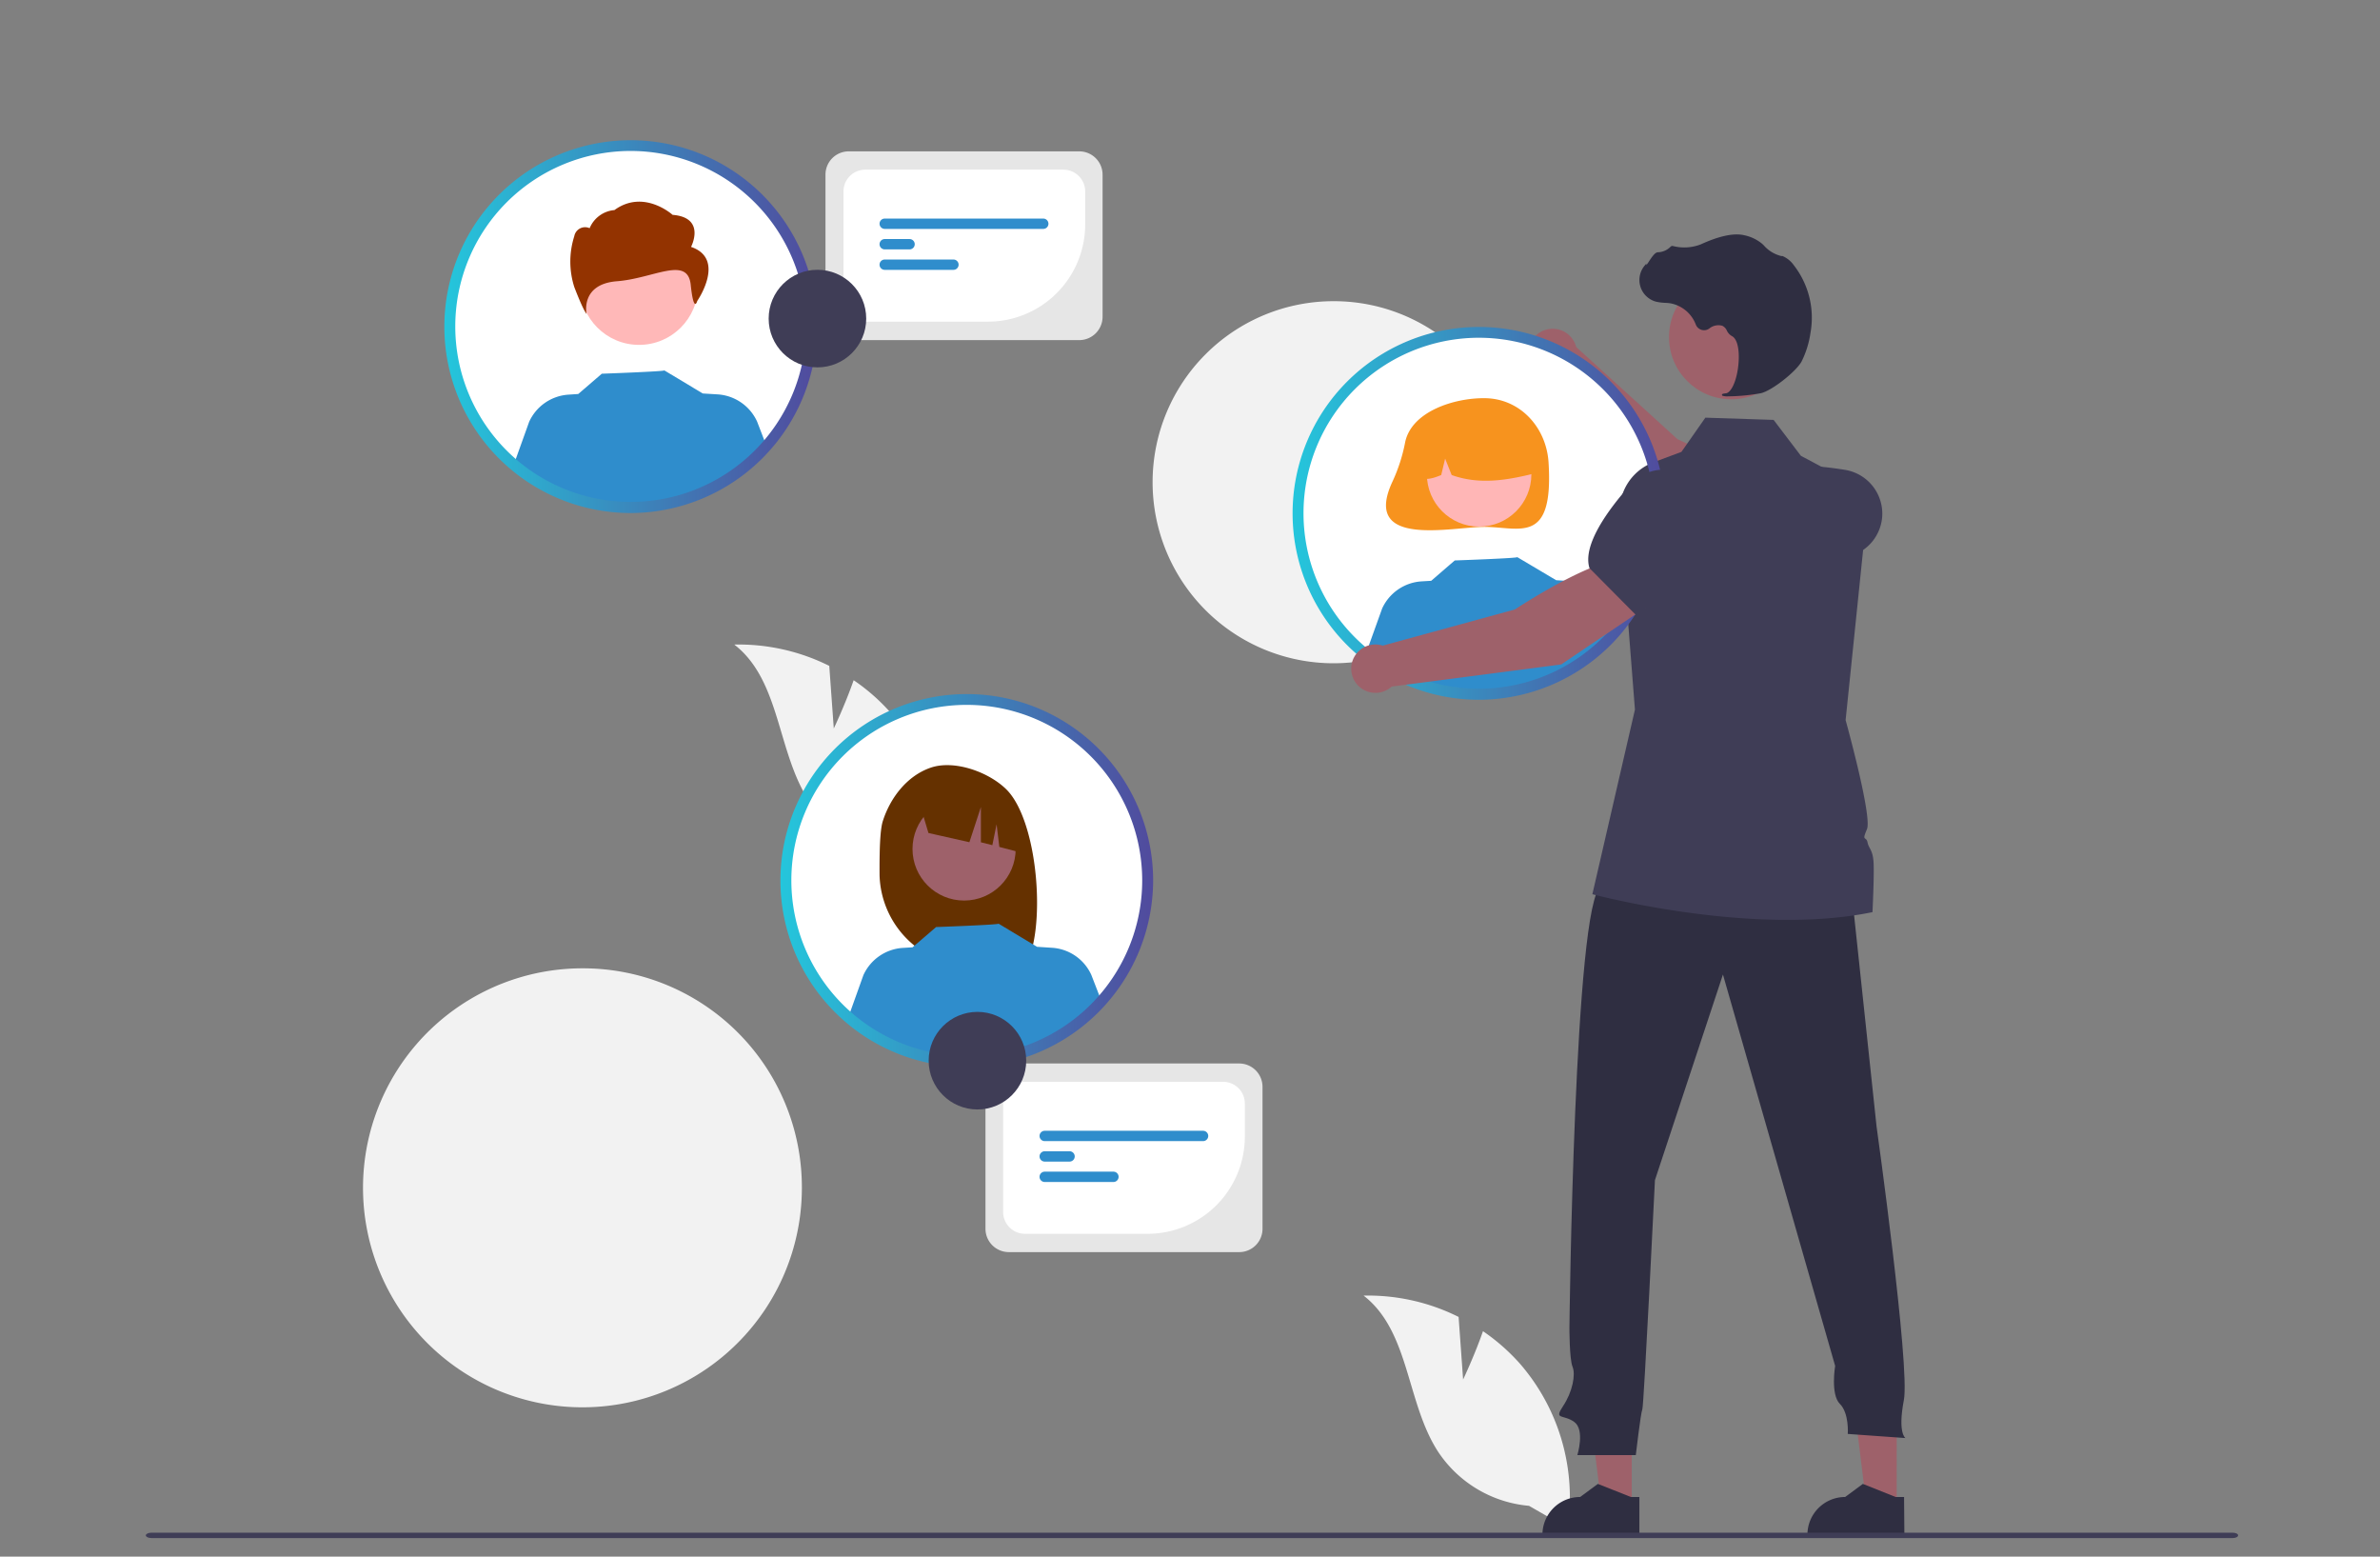 <svg id="Capa_1" data-name="Capa 1" xmlns="http://www.w3.org/2000/svg" xmlns:xlink="http://www.w3.org/1999/xlink" viewBox="0 0 364 238"><rect x="0" y="0" width="364" height="238" fill="#808080" stroke="none"/><defs><style>.cls-1{fill:#f2f2f2;}.cls-2{fill:#9e616a;}.cls-3{fill:#3f3d56;}.cls-4{fill:#fff;}.cls-5{fill:#f7931e;}.cls-6{fill:#ffb6b6;}.cls-7{fill:#2f8dcc;}.cls-8{fill:#2f2e41;}.cls-12,.cls-14,.cls-9{stroke-miterlimit:10;}.cls-9{fill:url(#Degradado_sin_nombre_2);stroke:url(#Degradado_sin_nombre_2-2);}.cls-10{fill:#ffb8b8;}.cls-11{fill:#933300;}.cls-12{fill:url(#Degradado_sin_nombre_2-3);stroke:url(#Degradado_sin_nombre_2-4);}.cls-13{fill:#653100;}.cls-14{fill:url(#Degradado_sin_nombre_2-5);stroke:url(#Degradado_sin_nombre_2-6);}.cls-15{fill:#e6e6e6;}</style><linearGradient id="Degradado_sin_nombre_2" x1="198.17" y1="78.47" x2="254.22" y2="78.47" gradientUnits="userSpaceOnUse"><stop offset="0" stop-color="#24c6dc"/><stop offset="1" stop-color="#514a9d"/></linearGradient><linearGradient id="Degradado_sin_nombre_2-2" x1="197.67" y1="78.47" x2="254.72" y2="78.47" xlink:href="#Degradado_sin_nombre_2"/><linearGradient id="Degradado_sin_nombre_2-3" x1="68.44" y1="49.91" x2="124.49" y2="49.91" xlink:href="#Degradado_sin_nombre_2"/><linearGradient id="Degradado_sin_nombre_2-4" x1="67.94" y1="49.91" x2="124.99" y2="49.91" xlink:href="#Degradado_sin_nombre_2"/><linearGradient id="Degradado_sin_nombre_2-5" x1="119.84" y1="134.6" x2="175.89" y2="134.6" xlink:href="#Degradado_sin_nombre_2"/><linearGradient id="Degradado_sin_nombre_2-6" x1="119.34" y1="134.6" x2="176.39" y2="134.6" xlink:href="#Degradado_sin_nombre_2"/></defs><path class="cls-1" d="M231.64,73.78A27.68,27.68,0,1,1,204,46.05h0a27.62,27.62,0,0,1,27.63,27.58Z"/><path class="cls-1" d="M122.64,181.66a33.56,33.56,0,1,1-33.5-33.61h0a33.48,33.48,0,0,1,33.5,33.44Z"/><path class="cls-2" d="M267.6,83.91l3.89-7.43c-3.49-4.22-14.93-9.33-14.93-9.33l-15.5-14.1a3.71,3.71,0,1,0-4.55,4.51l16.74,20.08Z"/><path class="cls-3" d="M265.72,83.4l5.49,1.75a18.88,18.88,0,0,0,12.24-.28h0a6.8,6.8,0,0,0,4.4-5.68h0a6.79,6.79,0,0,0-5.66-7.35C277,71,270.4,70.57,268,73.39l0,0Z"/><circle class="cls-4" cx="226.19" cy="78.47" r="27.68"/><path class="cls-5" d="M214.9,67.64A25.62,25.62,0,0,1,213,73.56c-4.88,10.33,9,7,14,7,5.44,0,10.63,2.85,9.84-9.84-.34-5.42-4.4-9.84-9.84-9.84C222.39,60.85,215.87,62.91,214.9,67.64Z"/><circle class="cls-6" cx="226.22" cy="72.53" r="7.99"/><path class="cls-5" d="M220.79,64.38a9.16,9.16,0,0,1,13.92,8c-4.07,1-8.35,1.81-12.69.25l-1-2.51-.6,2.51c-1.33.54-2.65,1-4,0A9.36,9.36,0,0,1,220.79,64.38Z"/><path class="cls-7" d="M247.71,96.87A27.67,27.67,0,0,1,209,99.67l2.38-6.62a7.12,7.12,0,0,1,6-4.16l1.51-.09,3.6-3.11s9.7-.34,9.56-.51L238,88.71v0l2.31.14a7.12,7.12,0,0,1,6,4.16Z"/><path class="cls-1" d="M223.77,210.92l-.69-9.57a31,31,0,0,0-14.53-3.26c7.08,5.48,6.52,16.42,11.42,23.91a18.63,18.63,0,0,0,13.88,8.23l5.9,3.39a31.23,31.23,0,0,0-7.26-25.09,30.67,30.67,0,0,0-5.68-5C225.52,207.24,223.77,210.92,223.77,210.92Z"/><path class="cls-1" d="M127.52,111.38l-.69-9.57a31,31,0,0,0-14.53-3.26c7.09,5.48,6.52,16.42,11.43,23.91a18.6,18.6,0,0,0,13.87,8.23l5.9,3.39A31.2,31.2,0,0,0,136.24,109a30,30,0,0,0-5.68-5C129.27,107.7,127.52,111.38,127.52,111.38Z"/><polygon class="cls-2" points="249.56 230.38 244.96 230.38 242.77 212.65 249.56 212.65 249.56 230.38"/><path class="cls-8" d="M250.73,234.84H235.9v-.19a5.77,5.77,0,0,1,5.77-5.77h0l2.71-2,5.05,2h1.3Z"/><polygon class="cls-2" points="290.08 230.38 285.49 230.38 283.3 212.65 290.09 212.65 290.08 230.38"/><path class="cls-8" d="M291.26,234.84H276.43v-.19a5.77,5.77,0,0,1,5.77-5.77h0l2.71-2,5,2h1.3Z"/><path class="cls-8" d="M283.09,135.45,287,172.2s5.15,36.79,4.18,41.86.24,5.81.24,5.81l-8.82-.63s.24-3.15-1.21-4.6-.72-5.8-.72-5.8L263.51,149l-10.4,31.43s-1.69,34.56-1.93,35.05-1,7-1,7h-8.94s1.21-3.87-.48-5.08-3.15-.24-1.7-2.42,1.94-4.83,1.45-6-.48-6-.48-6,.73-65.27,4.84-67.45S283.09,135.45,283.09,135.45Z"/><circle class="cls-2" cx="264.77" cy="51.54" r="9.51"/><path class="cls-3" d="M286.38,139.46c-18.43,3.8-42.84-2.74-42.84-2.74l6.51-28.23-2.31-29.55a8,8,0,0,1,5-8.2l4.42-1.65,3.66-5.23,10.44.34,4.17,5.49,3.29,1.75,7.14,3.78,0,0h0L283.62,97l-1.35,13.1s4.1,14.74,3.26,16.69-.11,1,.09,2,.83,1.11.93,3.17S286.38,139.46,286.38,139.46Z"/><path class="cls-8" d="M264.31,60.6a29.57,29.57,0,0,0,5-.48c1.63-.37,5.21-3.15,6.19-4.78h0a14.37,14.37,0,0,0,1.4-4.47,13.07,13.07,0,0,0-2.56-10.33,4.08,4.08,0,0,0-1.71-1.39l-.18,0a5.15,5.15,0,0,1-2.58-1.51,4.26,4.26,0,0,0-.43-.42,6.33,6.33,0,0,0-2.66-1.25c-1.57-.38-3.82.09-6.68,1.4a7,7,0,0,1-4.26.24.4.4,0,0,0-.37.14,2.82,2.82,0,0,1-1.9.82c-.43,0-.88.64-1.41,1.45-.12.18-.26.39-.36.52l0-.24-.24.28a3.43,3.43,0,0,0,1.7,5.54,7.57,7.57,0,0,0,1.34.18,7.71,7.71,0,0,1,.84.07,5.16,5.16,0,0,1,3.92,3.26,1.36,1.36,0,0,0,1.75.77,1.87,1.87,0,0,0,.31-.17,2.2,2.2,0,0,1,2-.42,1.49,1.49,0,0,1,.68.72,1.91,1.91,0,0,0,.75.84c1.12.54,1.26,3.07.92,5.18S264.68,60,264,60.13c-.54.06-.6.1-.64.2l0,.09.06.08A2.33,2.33,0,0,0,264.31,60.6Z"/><path class="cls-9" d="M226.19,106.49a28,28,0,1,1,28-28h0A28.06,28.06,0,0,1,226.19,106.49Zm0-55.35a27.33,27.33,0,1,0,27.33,27.33h0A27.35,27.35,0,0,0,226.19,51.14Z"/><circle class="cls-4" cx="96.46" cy="49.91" r="27.68"/><circle class="cls-10" cx="97.74" cy="43.71" r="9.02"/><path id="f183d98d-beca-4def-af6d-fbe16b93cf6a-281" class="cls-11" d="M105.69,37.75s2.35-4.49-2.82-4.9c0,0-4.41-4-8.9-.73a4.51,4.51,0,0,0-3.79,2.77,1.68,1.68,0,0,0-2.35,1.23,12.77,12.77,0,0,0,0,7.76C89.24,47.55,89.71,48,89.71,48s-1-4.56,4.65-5,10.81-3.94,11.28.55,1,2.46,1,2.46S111.09,39.59,105.69,37.75Z"/><path class="cls-7" d="M117.28,68.32a27.68,27.68,0,0,1-38.73,2.8l2.38-6.63a7.11,7.11,0,0,1,6-4.15l1.51-.1,3.6-3.1s9.7-.35,9.56-.51l5.88,3.53v0l2.31.14a7.13,7.13,0,0,1,6,4.15Z"/><path class="cls-12" d="M96.46,77.94a28,28,0,1,1,28-28h0A28.07,28.07,0,0,1,96.46,77.94Zm0-55.36a27.33,27.33,0,1,0,27.33,27.33h0A27.36,27.36,0,0,0,96.46,22.58Z"/><circle class="cls-4" cx="147.86" cy="134.6" r="27.68"/><path class="cls-13" d="M135,125.6c1.15-3.65,3.75-7,7.35-8.23s8.87.65,11.58,3.34c4.95,4.94,6.15,21.88,2.75,27.24-.67,0-3-.07-3.69-.09l-1-3.23v3.2c-1.09,0-2.19-.06-3.3-.07a14.35,14.35,0,0,1-14.17-14C134.5,130.21,134.58,127,135,125.6Z"/><circle class="cls-2" cx="147.45" cy="129.8" r="7.89"/><path class="cls-13" d="M140.65,122.87l9.08-4.55h0a11.42,11.42,0,0,1,6.68,9.46l.23,2.71-3.8-1-.42-3.47-.65,3.2-1.75-.44,0-5.39-1.76,5.38L142,127.36Z"/><path class="cls-7" d="M168.4,152.91a27.66,27.66,0,0,1-38.72,2.8l2.37-6.62a7.13,7.13,0,0,1,6-4.16l1.51-.09,3.61-3.1s9.7-.35,9.55-.52l5.88,3.54v0l2.31.15a7.09,7.09,0,0,1,6,4.15Z"/><path class="cls-14" d="M147.86,162.62a28,28,0,1,1,28-28h0A28.05,28.05,0,0,1,147.86,162.62Zm0-55.35a27.33,27.33,0,1,0,27.33,27.33h0a27.35,27.35,0,0,0-27.33-27.33Z"/><path class="cls-2" d="M251.76,92.83l-4.19-7.27c-5.43.69-15.88,7.62-15.88,7.62l-20.21,5.53a3.7,3.7,0,1,0,1.37,6.26l25.93-3.38Z"/><path class="cls-3" d="M250.31,94.14l9.38-7.85L261.06,80a6.81,6.81,0,0,0-2.45-6.76h0a6.78,6.78,0,0,0-9.23.84c-3.48,3.9-7.39,9.28-6.28,12.79v0Z"/><path class="cls-15" d="M189.53,191.44H154.28a3.57,3.57,0,0,1-3.56-3.56V166.17a3.58,3.58,0,0,1,3.56-3.57h35.25a3.57,3.57,0,0,1,3.56,3.57v21.71A3.56,3.56,0,0,1,189.53,191.44Z"/><path class="cls-4" d="M175.53,188.64H156.76a3.34,3.34,0,0,1-3.34-3.33V168.74a3.35,3.35,0,0,1,3.34-3.34h30.29a3.33,3.33,0,0,1,3.34,3.34v5A14.88,14.88,0,0,1,175.53,188.64Z"/><path class="cls-7" d="M184,174.47H159.78a.79.79,0,1,1,0-1.58H184a.79.79,0,1,1,0,1.58Z"/><path class="cls-7" d="M163.58,177.6h-3.8a.79.79,0,1,1,0-1.58h3.8a.79.79,0,1,1,0,1.58Z"/><path class="cls-7" d="M170.29,180.72H159.78a.79.79,0,1,1,0-1.58h10.51a.79.79,0,1,1,0,1.58Z"/><circle class="cls-3" cx="149.49" cy="162.17" r="7.46"/><path class="cls-15" d="M165.06,52H129.81a3.56,3.56,0,0,1-3.56-3.56V26.7a3.56,3.56,0,0,1,3.56-3.56h35.25a3.57,3.57,0,0,1,3.57,3.56V48.41A3.57,3.57,0,0,1,165.06,52Z"/><path class="cls-4" d="M151.06,49.18H132.29A3.35,3.35,0,0,1,129,45.84V29.27a3.34,3.34,0,0,1,3.34-3.33h30.29a3.33,3.33,0,0,1,3.34,3.33v5A14.88,14.88,0,0,1,151.06,49.18Z"/><path class="cls-7" d="M159.56,35H135.31a.8.8,0,0,1-.79-.79.79.79,0,0,1,.79-.79h24.25a.79.79,0,0,1,0,1.58Z"/><path class="cls-7" d="M139.11,38.13h-3.8a.79.79,0,1,1,0-1.58h3.8a.79.79,0,1,1,0,1.58Z"/><path class="cls-7" d="M145.82,41.26H135.31a.79.79,0,1,1,0-1.58h10.51a.79.79,0,1,1,0,1.58Z"/><circle class="cls-3" cx="125.02" cy="48.71" r="7.46"/><path class="cls-3" d="M341.47,235.16H23.14c-.46,0-.84-.19-.84-.41s.38-.41.84-.41H341.47c.46,0,.83.18.83.41S341.93,235.16,341.47,235.16Z"/></svg>
